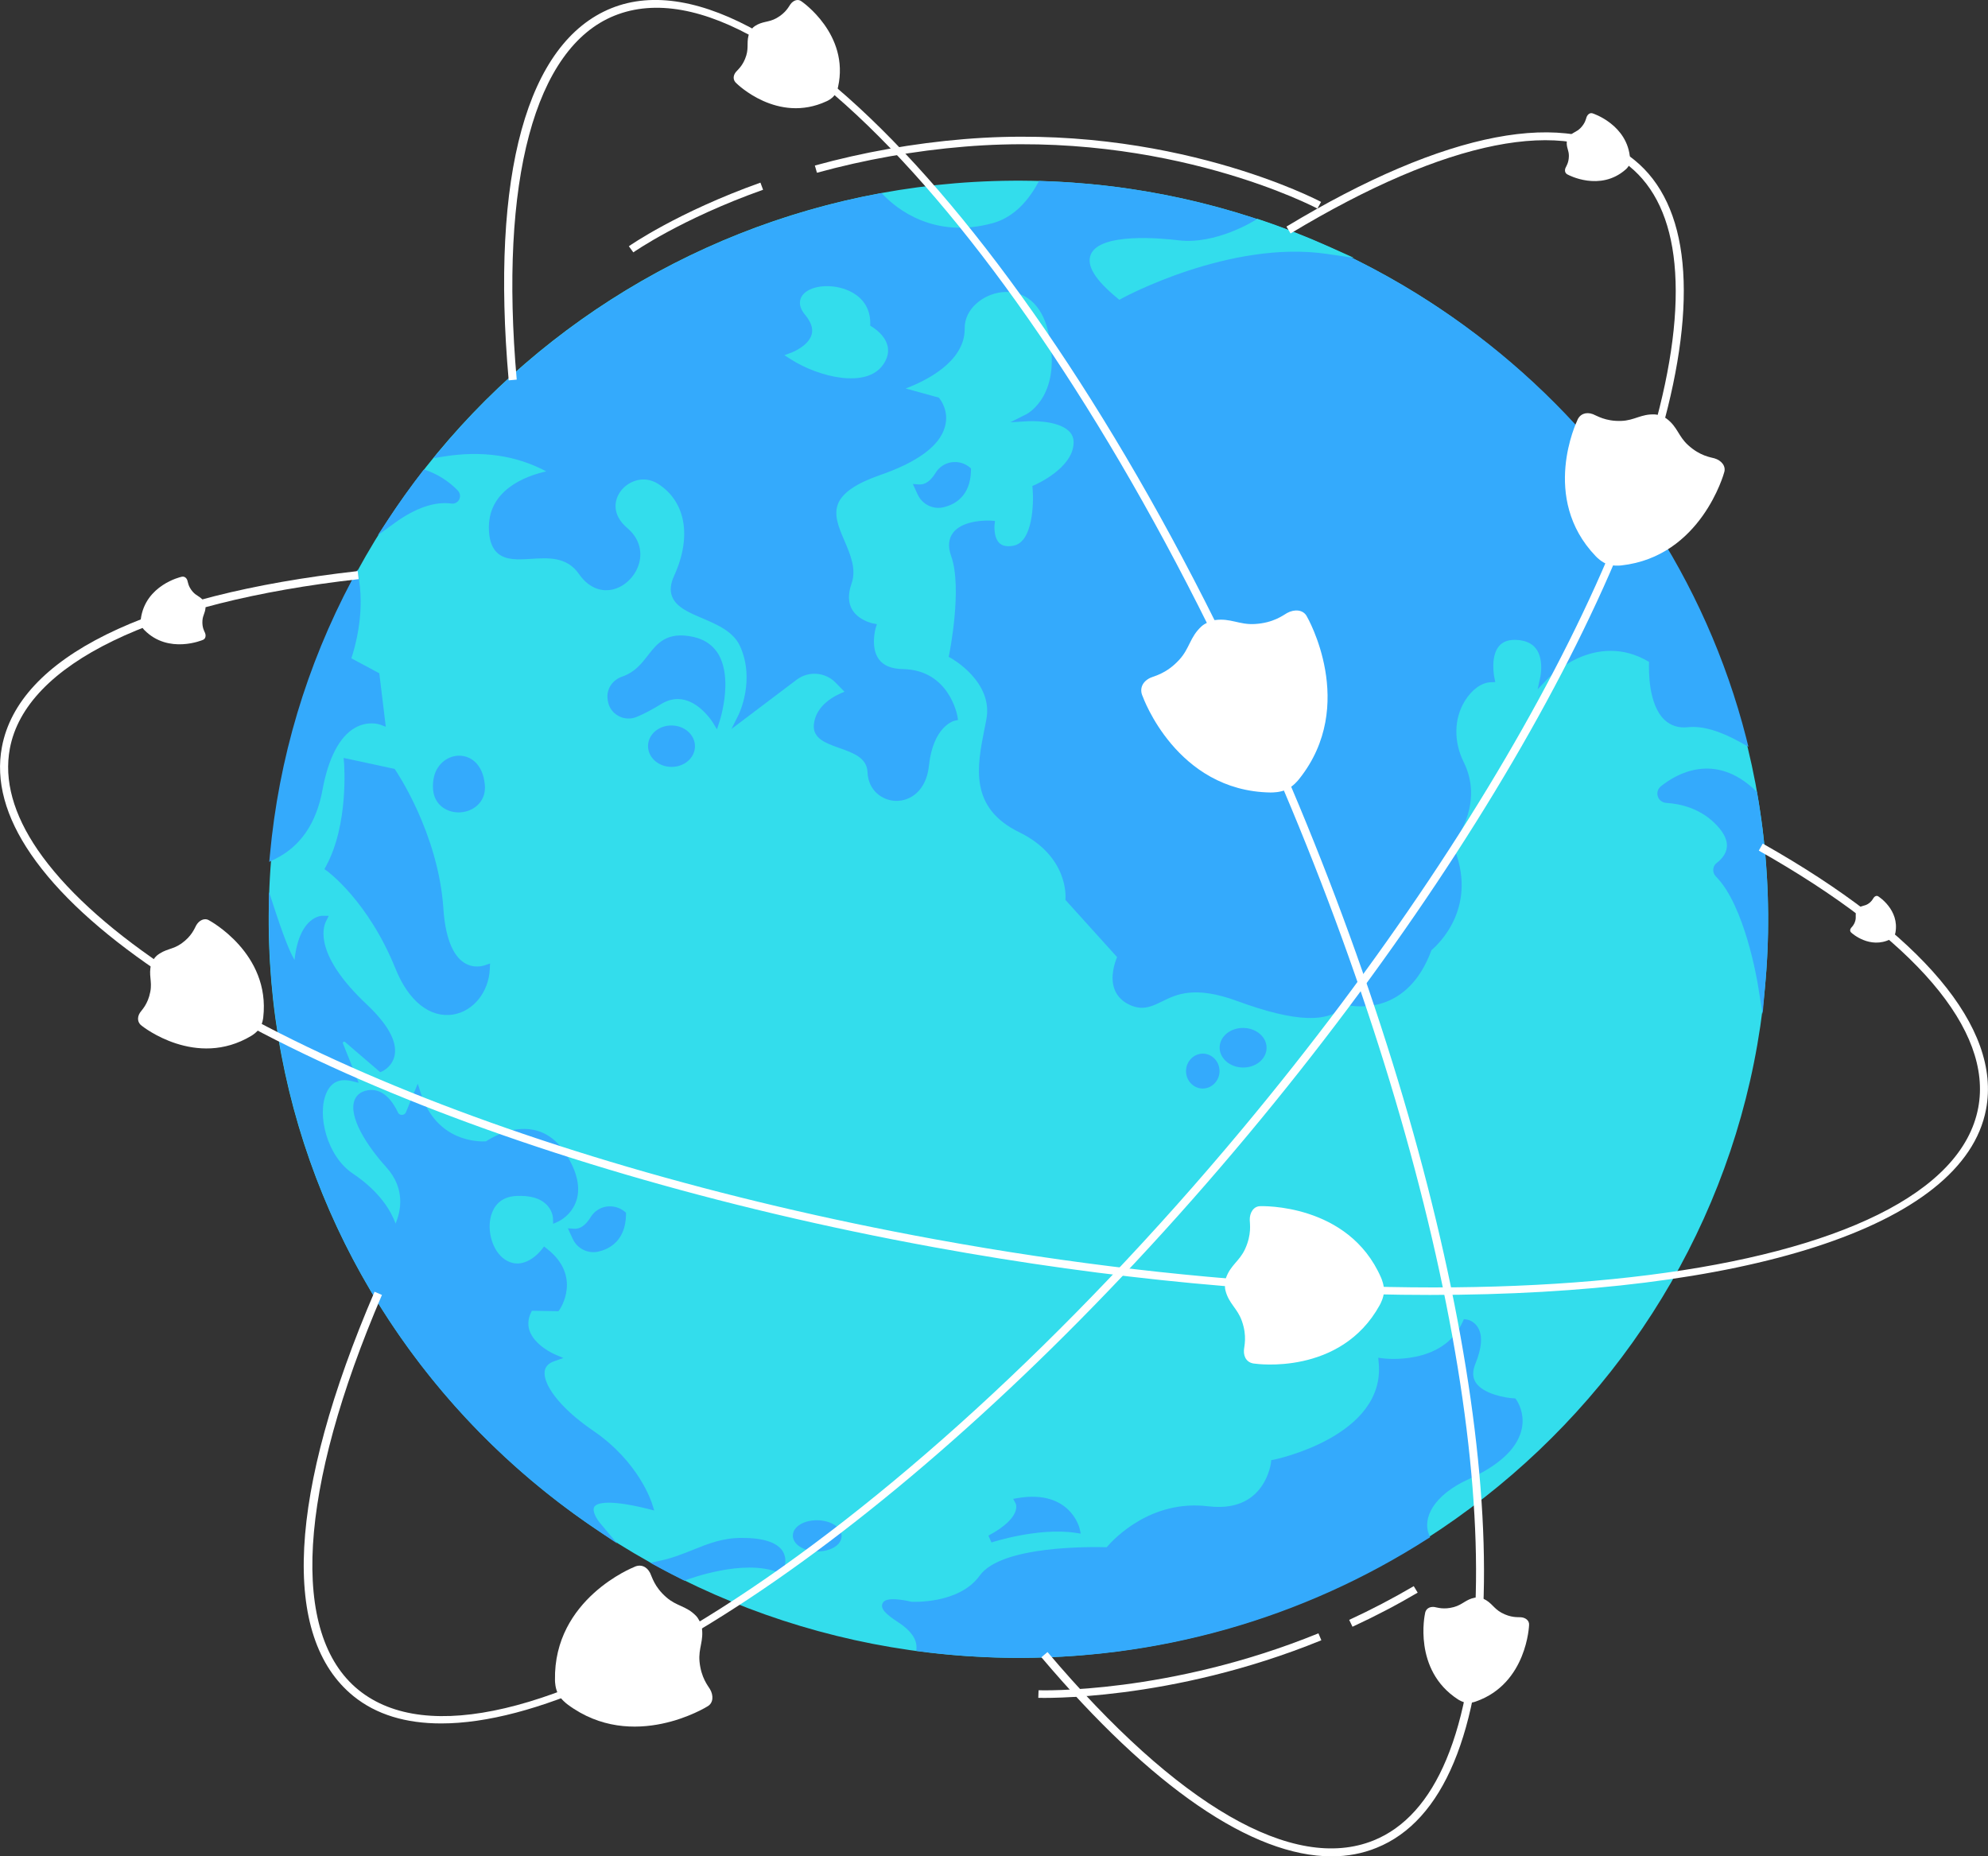 <svg width="151" height="141" viewBox="0 0 151 141" fill="none" xmlns="http://www.w3.org/2000/svg">
<rect x="0" y="0" width="151" height="141" fill="#333333" stroke="none"/>
<g clip-path="url(#clip0_1_54)">
<path d="M77.359 125.636C108.649 125.636 134.015 100.648 134.015 69.823C134.015 38.999 108.649 14.011 77.359 14.011C46.069 14.011 20.703 38.999 20.703 69.823C20.703 100.648 46.069 125.636 77.359 125.636Z" fill="#33DDEC"/>
<path d="M134.292 70.823C133.731 101.753 107.736 126.462 76.339 125.914C44.942 125.358 19.856 99.753 20.418 68.823C20.98 37.894 46.981 13.177 78.371 13.733C109.768 14.281 134.854 39.893 134.292 70.823ZM21.001 68.83C20.446 99.441 45.275 124.789 76.346 125.337C107.417 125.886 133.155 101.426 133.71 70.809C134.265 40.192 109.435 14.851 78.364 14.302C47.286 13.761 21.556 38.22 21.001 68.83Z" fill="#33DDEC"/>
<path d="M79.086 14.038C78.233 15.593 77.061 16.801 75.438 17.239C71.686 18.245 68.655 16.857 66.865 14.975C53.591 17.44 41.918 24.487 33.644 34.401C36.377 33.957 39.47 34.158 42.321 35.956C42.321 35.956 37.223 36.442 37.438 40.316C37.66 44.19 42.092 40.4 44.221 43.447C46.35 46.495 50.054 42.545 47.481 40.351C44.901 38.157 47.869 35.054 50.172 36.526C52.474 37.998 52.856 40.872 51.496 43.857C50.13 46.843 55.234 46.218 56.497 48.96C57.759 51.702 56.4 54.403 56.4 54.403L60.36 51.418C61.379 50.647 62.829 50.758 63.717 51.675L64.701 52.688C64.701 52.688 62.309 53.292 62.135 55.077C61.955 56.868 66.116 56.222 66.213 58.659C66.317 61.096 69.945 61.45 70.299 58.159C70.652 54.868 72.476 54.473 72.476 54.473C72.476 54.473 71.956 51.168 68.606 51.105C65.263 51.05 66.269 47.627 66.269 47.627C66.269 47.627 63.439 47.072 64.438 44.225C65.437 41.379 59.895 38.199 66.775 35.81C73.655 33.422 71.165 30.444 71.165 30.444L67.836 29.527C67.836 29.527 73.024 28.111 73.01 24.959C72.996 21.807 78.704 19.974 79.918 25.077C81.132 30.187 78.129 31.707 78.129 31.707C78.129 31.707 81.909 31.485 81.867 33.637C81.825 35.79 78.746 37.095 78.746 37.095C78.746 37.095 79.107 41.33 77.061 41.726C75.015 42.121 75.278 39.83 75.278 39.83C75.278 39.83 71.644 39.622 72.546 42.149C73.447 44.676 72.407 49.745 72.407 49.745C72.407 49.745 75.791 51.598 75.23 54.667C74.668 57.736 73.6 61.013 77.56 62.95C81.52 64.88 81.243 68.247 81.243 68.247L85.21 72.642C85.21 72.642 83.906 75.197 86.021 76.092C88.137 76.988 88.587 73.746 94.08 75.759C99.573 77.765 101.328 77.029 102.126 75.995C102.126 75.995 106.564 77.411 108.499 71.996C108.499 71.996 112.335 69.101 109.997 64.095C109.997 64.095 112.543 61.276 110.92 57.999C109.297 54.722 111.391 51.605 113.229 51.543C113.229 51.543 112.515 48.189 115.227 48.328C117.939 48.474 117.307 51.425 117.307 51.425C117.307 51.425 121.164 47.356 125.575 50.126C125.575 50.126 125.193 55.292 128.203 54.965C129.542 54.82 131.074 55.431 132.371 56.16C126.31 32.513 104.934 14.781 79.086 14.038Z" fill="#34AAFC"/>
<path d="M132.801 56.722L132.212 56.389C130.63 55.507 129.292 55.118 128.217 55.236C127.503 55.313 126.906 55.125 126.428 54.674C125.207 53.522 125.228 50.974 125.255 50.272C121.163 47.842 117.647 51.459 117.502 51.612L116.794 52.355L117.009 51.355C117.009 51.342 117.273 50.05 116.655 49.252C116.35 48.856 115.858 48.641 115.206 48.606C114.609 48.571 114.172 48.724 113.874 49.057C113.174 49.856 113.5 51.459 113.507 51.473L113.576 51.807L113.229 51.821C112.536 51.841 111.78 52.39 111.26 53.244C110.434 54.591 110.407 56.326 111.169 57.868C112.647 60.846 110.823 63.491 110.323 64.137C112.397 68.816 109.248 71.732 108.728 72.17C106.939 77.037 103.124 76.523 102.216 76.321C100.96 77.745 98.394 77.654 93.962 76.03C90.737 74.85 89.357 75.523 88.254 76.072C87.526 76.426 86.847 76.766 85.889 76.363C85.272 76.099 84.856 75.683 84.648 75.127C84.301 74.19 84.676 73.114 84.849 72.697L80.924 68.351L80.931 68.226C80.938 68.101 81.139 65.026 77.407 63.207C73.6 61.346 74.217 58.208 74.765 55.431C74.82 55.16 74.869 54.889 74.924 54.618C75.445 51.786 72.282 50.015 72.247 49.995L72.06 49.89L72.102 49.682C72.109 49.634 73.114 44.663 72.247 42.24C71.991 41.525 72.039 40.927 72.393 40.462C73.177 39.435 75.181 39.539 75.271 39.546L75.576 39.567L75.542 39.865C75.542 39.872 75.445 40.83 75.93 41.268C76.166 41.476 76.52 41.538 76.984 41.448C78.455 41.163 78.524 38.227 78.434 37.123L78.413 36.914L78.607 36.831C78.635 36.817 81.513 35.568 81.548 33.631C81.555 33.263 81.43 32.971 81.173 32.728C80.272 31.881 78.136 31.992 78.115 31.992L76.742 32.075L77.969 31.457C78.08 31.402 80.75 29.951 79.606 25.147C79.12 23.098 77.796 21.994 76.076 22.196C74.689 22.356 73.246 23.453 73.274 24.959C73.274 24.987 73.274 25.008 73.274 25.035C73.232 27.507 70.319 28.93 68.793 29.507L71.304 30.201L71.36 30.27C71.394 30.305 72.123 31.201 71.769 32.429C71.367 33.867 69.702 35.096 66.838 36.088C65.083 36.699 64.049 37.387 63.682 38.199C63.287 39.081 63.703 40.053 64.147 41.087C64.597 42.142 65.062 43.232 64.681 44.322C64.403 45.107 64.417 45.773 64.722 46.294C65.208 47.127 66.283 47.349 66.29 47.349L66.602 47.412L66.512 47.71C66.505 47.724 66.089 49.189 66.768 50.092C67.122 50.564 67.732 50.807 68.578 50.821C72.129 50.883 72.719 54.389 72.726 54.424L72.767 54.688L72.504 54.743C72.442 54.757 70.874 55.167 70.555 58.18C70.354 60.062 69.14 60.867 68.024 60.832C67.011 60.797 65.95 60.048 65.894 58.659C65.846 57.555 64.826 57.194 63.744 56.812C62.746 56.458 61.719 56.097 61.816 55.035C61.962 53.563 63.391 52.827 64.147 52.543L63.474 51.855C62.683 51.043 61.407 50.946 60.505 51.633L55.56 55.368L56.108 54.271C56.122 54.243 57.385 51.654 56.206 49.071C55.699 47.967 54.499 47.453 53.334 46.954C52.322 46.523 51.364 46.114 51.052 45.315C50.872 44.864 50.921 44.343 51.205 43.732C52.557 40.775 52.093 38.102 49.991 36.755C48.93 36.074 47.744 36.519 47.162 37.282C46.621 37.991 46.468 39.108 47.654 40.115C48.5 40.83 48.819 41.816 48.535 42.816C48.243 43.822 47.37 44.642 46.406 44.801C45.872 44.892 44.845 44.85 43.971 43.593C43.056 42.281 41.676 42.364 40.337 42.448C39.359 42.51 38.43 42.566 37.806 42.024C37.403 41.67 37.181 41.115 37.14 40.323C36.959 37.199 39.997 36.137 41.488 35.804C39.22 34.589 36.599 34.207 33.679 34.679L32.916 34.804L33.408 34.214C41.898 24.056 53.75 17.121 66.803 14.698L66.963 14.67L67.073 14.781C68.079 15.836 70.909 18.162 75.361 16.961C76.762 16.586 77.927 15.559 78.836 13.899L78.919 13.747L79.1 13.754C104.435 14.482 126.455 31.881 132.642 56.076L132.801 56.722ZM125.838 50.474C125.824 51.286 125.887 53.362 126.837 54.257C127.19 54.591 127.62 54.723 128.154 54.66C129.209 54.542 130.471 54.855 131.907 55.577C125.574 32.02 104.033 15.121 79.252 14.33C78.281 16.038 77.019 17.107 75.507 17.517C72.261 18.391 69.001 17.558 66.754 15.288C54.146 17.669 42.667 24.299 34.338 34.012C37.389 33.658 40.122 34.235 42.466 35.713L43.174 36.158L42.334 36.241C42.14 36.262 37.521 36.748 37.715 40.296C37.75 40.927 37.903 41.358 38.187 41.601C38.631 41.99 39.401 41.941 40.295 41.886C41.655 41.802 43.34 41.698 44.443 43.274C44.963 44.024 45.608 44.357 46.302 44.239C47.051 44.114 47.737 43.468 47.966 42.67C48.098 42.212 48.181 41.337 47.266 40.559C45.775 39.289 46.024 37.817 46.69 36.949C47.432 35.977 48.951 35.415 50.303 36.283C52.661 37.789 53.209 40.74 51.732 43.975C51.517 44.44 51.475 44.815 51.593 45.121C51.822 45.697 52.668 46.058 53.563 46.44C54.77 46.954 56.129 47.537 56.733 48.849C57.586 50.703 57.301 52.515 56.989 53.584L60.152 51.196C61.289 50.335 62.898 50.46 63.897 51.48L65.229 52.848L64.75 52.973C64.729 52.98 62.558 53.549 62.399 55.118C62.343 55.702 62.947 55.944 63.946 56.299C65.048 56.687 66.421 57.173 66.484 58.659C66.525 59.742 67.33 60.256 68.051 60.284C68.835 60.312 69.813 59.763 69.986 58.145C70.278 55.424 71.547 54.556 72.115 54.306C71.935 53.591 71.172 51.459 68.578 51.411C67.538 51.39 66.782 51.071 66.311 50.446C65.659 49.578 65.79 48.384 65.901 47.849C65.471 47.71 64.674 47.363 64.23 46.593C63.842 45.926 63.807 45.1 64.14 44.149C64.452 43.267 64.043 42.323 63.62 41.323C63.148 40.226 62.662 39.088 63.162 37.984C63.599 37.019 64.736 36.227 66.657 35.561C69.993 34.401 70.978 33.145 71.221 32.291C71.443 31.513 71.103 30.909 70.971 30.715L66.734 29.548L67.739 29.27C67.788 29.257 72.65 27.896 72.698 25.042C72.698 25.001 72.698 24.959 72.698 24.917C72.733 23.112 74.397 21.842 76.013 21.654C77.595 21.474 79.516 22.265 80.181 25.042C81.062 28.736 79.821 30.638 78.954 31.464C79.751 31.513 80.917 31.707 81.596 32.346C81.971 32.7 82.158 33.145 82.151 33.672C82.117 35.679 79.745 36.963 79.044 37.303C79.093 38.192 79.134 41.642 77.116 42.038C76.457 42.163 75.93 42.052 75.556 41.712C75.07 41.268 74.98 40.553 74.973 40.143C74.356 40.157 73.302 40.289 72.878 40.837C72.643 41.143 72.622 41.545 72.816 42.08C73.641 44.392 72.913 48.641 72.726 49.627C73.454 50.078 76.034 51.897 75.507 54.743C75.459 55.014 75.403 55.292 75.347 55.563C74.793 58.381 74.266 61.047 77.678 62.714C81.326 64.491 81.527 67.504 81.52 68.157L85.543 72.607L85.453 72.781C85.446 72.794 84.842 73.996 85.196 74.94C85.349 75.349 85.647 75.641 86.118 75.842C86.819 76.141 87.29 75.912 87.991 75.565C89.135 75.002 90.696 74.232 94.157 75.502C99.733 77.543 101.231 76.669 101.869 75.835L101.994 75.676L102.188 75.738C102.361 75.794 106.384 76.995 108.201 71.92L108.229 71.843L108.298 71.795C108.451 71.684 111.918 68.969 109.713 64.241L109.637 64.075L109.762 63.936C109.859 63.825 112.154 61.214 110.642 58.152C109.789 56.431 109.831 54.5 110.753 52.98C111.301 52.084 112.092 51.473 112.876 51.321C112.799 50.744 112.744 49.502 113.423 48.724C113.84 48.245 114.443 48.03 115.227 48.072C116.059 48.113 116.697 48.412 117.113 48.946C117.55 49.509 117.647 50.217 117.647 50.751C118.916 49.724 122.155 47.683 125.713 49.911L125.859 50.002L125.845 50.175C125.852 50.14 125.838 50.265 125.838 50.474Z" fill="#34AAFC"/>
<path d="M105.011 103.461C105.58 109.397 96.82 111.153 96.82 111.153C96.82 111.153 96.355 115.257 91.715 114.694C87.069 114.132 84.19 117.811 84.19 117.811C84.19 117.811 76.339 117.485 74.647 119.839C72.955 122.199 69.182 121.942 69.182 121.942C69.182 121.942 65.506 121.116 68.377 122.977C69.577 123.754 69.91 124.518 69.896 125.143C72.032 125.421 74.203 125.587 76.409 125.629C88.144 125.837 99.109 122.512 108.257 116.652C107.674 115.215 108.638 113.354 111.44 112.084C117.113 109.508 114.936 106.509 114.936 106.509C114.936 106.509 110.67 106.245 111.787 103.489C112.903 100.739 111.357 100.517 111.357 100.517C109.755 104.12 105.011 103.461 105.011 103.461Z" fill="#34AAFC"/>
<path d="M115.65 107.967C115.643 108.196 115.615 108.439 115.546 108.696C115.171 110.084 113.833 111.313 111.572 112.341C108.811 113.597 108.055 115.354 108.534 116.548L108.624 116.763L108.423 116.888C98.894 122.991 87.825 126.115 76.409 125.914C74.252 125.879 72.046 125.712 69.862 125.428L69.605 125.393L69.612 125.136C69.626 124.47 69.154 123.824 68.225 123.22C67.205 122.56 66.872 122.165 67.032 121.797C67.094 121.651 67.281 121.22 69.251 121.665C69.251 121.658 72.837 121.873 74.411 119.679C76.062 117.374 82.928 117.492 84.058 117.52C84.613 116.874 87.415 113.889 91.75 114.41C93.13 114.576 94.247 114.333 95.086 113.681C96.334 112.709 96.535 111.133 96.535 111.119L96.556 110.91L96.764 110.869C96.848 110.855 105.267 109.098 104.719 103.489L104.685 103.128L105.052 103.176C105.101 103.183 109.595 103.759 111.1 100.399L111.19 100.198L111.405 100.226C111.606 100.253 112.016 100.413 112.265 100.843C112.626 101.454 112.557 102.378 112.064 103.586C111.835 104.155 111.842 104.62 112.092 105.009C112.654 105.884 114.353 106.175 114.956 106.21L115.095 106.217L115.178 106.328C115.206 106.37 115.664 107.016 115.65 107.967ZM107.82 115.763C107.84 114.514 108.749 112.986 111.329 111.813C113.389 110.876 114.651 109.751 114.977 108.557C115.213 107.689 114.915 107.022 114.776 106.773C114.221 106.717 112.328 106.446 111.606 105.321C111.253 104.773 111.232 104.12 111.53 103.378C112.05 102.1 111.946 101.461 111.773 101.149C111.697 101.017 111.599 100.934 111.516 100.878C110.018 103.801 106.46 103.843 105.323 103.773C105.517 109.147 98.367 111.077 97.076 111.389C96.979 111.896 96.619 113.215 95.447 114.125C94.483 114.875 93.213 115.159 91.674 114.979C87.256 114.444 84.44 117.95 84.412 117.985L84.322 118.103L84.169 118.096C84.093 118.096 76.457 117.798 74.876 120.005C73.107 122.47 69.314 122.241 69.154 122.227C68.537 122.088 67.92 122.026 67.635 122.047C67.739 122.158 67.975 122.373 68.53 122.734C69.536 123.386 70.084 124.109 70.167 124.886C72.247 125.15 74.349 125.303 76.402 125.337C87.623 125.532 98.505 122.491 107.896 116.527C107.847 116.291 107.813 116.034 107.82 115.763Z" fill="#34AAFC"/>
<path d="M20.71 69.524C20.605 88.714 30.364 105.745 45.351 115.874C45.192 115.68 42.827 112.736 49.27 114.326C49.27 114.326 48.341 111.25 44.901 108.897C41.461 106.543 39.956 103.842 42.008 103.113C42.008 103.113 38.735 101.718 40.233 99.26L42.272 99.295C42.272 99.295 43.867 97.031 41.377 95.074C41.377 95.074 39.886 97.052 38.159 95.879C36.432 94.699 36.217 90.686 39.227 90.547C42.237 90.408 42.293 92.512 42.293 92.512C42.293 92.512 44.935 91.318 42.764 87.839C40.594 84.361 37.015 86.972 37.015 86.972C37.015 86.972 33.076 87.381 31.695 83.153L31.099 84.59C30.891 85.083 30.19 85.104 29.962 84.618C29.566 83.792 28.935 82.952 28.013 83.091C26.265 83.347 27.284 85.944 29.566 88.471C31.848 90.998 29.955 93.734 29.955 93.734C29.955 93.734 29.74 91.457 26.639 89.374C23.539 87.298 23.297 81.001 26.778 81.827L25.786 79.355C25.634 78.98 26.099 78.661 26.404 78.925L28.921 81.098C28.921 81.098 31.363 79.994 27.645 76.488C23.928 72.982 24.032 70.788 24.503 69.844C24.503 69.844 23.012 69.816 22.672 72.871C22.492 74.412 21.576 72.149 20.71 69.524Z" fill="#34AAFC"/>
<path d="M49.693 114.729L49.201 114.604C45.962 113.805 45.282 114.229 45.143 114.451C44.956 114.749 45.296 115.353 45.58 115.687L46.877 117.242L45.192 116.103C29.58 105.55 20.321 88.138 20.425 69.517L20.432 67.747L20.987 69.434C21.75 71.739 22.173 72.593 22.374 72.912C22.381 72.892 22.381 72.864 22.381 72.836C22.756 69.566 24.441 69.552 24.51 69.559L24.968 69.566L24.767 69.969C24.496 70.51 23.921 72.586 27.853 76.287C29.441 77.786 30.156 79.071 29.982 80.112C29.83 81.001 29.081 81.348 29.053 81.362L28.88 81.438L26.209 79.147C26.161 79.105 26.119 79.119 26.085 79.14C26.057 79.161 26.022 79.196 26.05 79.258L27.243 82.243L26.702 82.112C25.8 81.896 25.162 82.195 24.802 82.993C24.052 84.66 24.829 87.819 26.799 89.138C28.907 90.547 29.726 92.054 30.045 92.935C30.433 92.033 30.828 90.304 29.344 88.659C27.867 87.027 26.459 84.833 26.924 83.576C27.035 83.278 27.305 82.903 27.971 82.806C28.588 82.716 29.483 82.938 30.225 84.493C30.308 84.674 30.482 84.687 30.537 84.68C30.586 84.68 30.759 84.66 30.835 84.479L31.73 82.313L31.973 83.063C33.173 86.749 36.37 86.722 36.911 86.694C37.265 86.458 38.825 85.493 40.49 85.812C41.509 86.007 42.355 86.638 43.014 87.694C43.833 89.006 44.096 90.172 43.791 91.158C43.437 92.297 42.459 92.755 42.418 92.776L42.015 92.956L42.002 92.526C42.002 92.505 41.974 91.901 41.44 91.429C40.961 90.991 40.219 90.797 39.234 90.839C37.979 90.894 37.493 91.672 37.306 92.311C36.959 93.505 37.424 95.032 38.326 95.65C39.796 96.65 41.086 94.983 41.142 94.914L41.322 94.678L41.558 94.859C44.228 96.955 42.529 99.441 42.508 99.468L42.418 99.593L40.4 99.559C40.122 100.072 40.06 100.572 40.212 101.044C40.587 102.197 42.106 102.856 42.12 102.863L42.792 103.148L42.099 103.391C41.655 103.551 41.419 103.801 41.37 104.162C41.252 105.071 42.341 106.814 45.06 108.674C48.549 111.056 49.506 114.125 49.541 114.256L49.693 114.729ZM44.505 114.638C44.505 114.472 44.547 114.298 44.651 114.145C45.095 113.458 46.419 113.382 48.805 113.916C48.396 112.972 47.245 110.848 44.741 109.133C42.175 107.376 40.635 105.384 40.802 104.078C40.843 103.78 40.982 103.405 41.384 103.113C40.822 102.78 39.962 102.141 39.657 101.211C39.435 100.538 39.546 99.829 39.983 99.114L40.067 98.975L42.106 99.01C42.362 98.552 43.077 96.962 41.412 95.483C40.739 96.219 39.387 97.066 37.993 96.115C36.89 95.358 36.328 93.581 36.751 92.151C37.084 91.012 37.979 90.325 39.214 90.262C40.365 90.207 41.252 90.464 41.849 91.012C42.224 91.352 42.411 91.748 42.501 92.047C42.751 91.852 43.084 91.505 43.236 90.984C43.486 90.165 43.243 89.159 42.522 87.992C41.953 87.083 41.239 86.541 40.386 86.374C38.783 86.069 37.202 87.194 37.188 87.208L37.126 87.256L37.05 87.263C37.008 87.27 33.311 87.603 31.695 83.945L31.369 84.701C31.231 85.034 30.919 85.25 30.551 85.264C30.183 85.27 29.858 85.076 29.698 84.743C29.372 84.056 28.817 83.264 28.054 83.375C27.638 83.438 27.52 83.632 27.472 83.778C27.173 84.59 28.124 86.444 29.781 88.284C32.188 90.943 30.211 93.866 30.19 93.9L29.733 94.56L29.656 93.768C29.656 93.748 29.4 91.588 26.466 89.624C24.219 88.117 23.421 84.646 24.267 82.771C24.663 81.889 25.398 81.438 26.313 81.487L25.509 79.473C25.391 79.182 25.488 78.862 25.752 78.682C26.015 78.501 26.348 78.515 26.591 78.724L28.942 80.758C29.102 80.64 29.33 80.404 29.393 80.015C29.483 79.439 29.226 78.397 27.437 76.71C24.101 73.565 23.81 71.454 24.032 70.337C23.65 70.614 23.137 71.288 22.95 72.912C22.929 73.128 22.866 73.628 22.478 73.662C22.221 73.69 21.909 73.718 21.008 71.302C21.472 88.672 30.156 104.814 44.533 114.972C44.512 114.86 44.498 114.749 44.505 114.638Z" fill="#34AAFC"/>
<path d="M25.023 65.942C25.023 65.942 28.186 68.199 30.315 73.489C32.451 78.779 36.751 76.947 36.911 73.607C36.911 73.607 33.783 74.794 33.401 69.053C33.02 63.311 29.809 58.673 29.809 58.673L26.424 57.944C26.431 57.937 26.834 62.624 25.023 65.942Z" fill="#34AAFC"/>
<path d="M37.223 73.183L37.202 73.614C37.119 75.357 35.954 76.808 34.421 77.058C32.673 77.342 31.037 76.051 30.045 73.586C27.964 68.428 24.885 66.192 24.85 66.164L24.642 66.019L24.76 65.796C26.508 62.596 26.133 58 26.133 57.958L26.099 57.569L29.976 58.403L30.038 58.5C30.073 58.548 33.298 63.276 33.679 69.025C33.818 71.135 34.366 72.559 35.26 73.128C36.009 73.607 36.758 73.336 36.793 73.329L37.223 73.183ZM25.398 65.859C26.14 66.449 28.734 68.768 30.593 73.378C31.474 75.572 32.874 76.731 34.331 76.495C35.482 76.308 36.384 75.273 36.585 73.968C36.19 74.017 35.586 74.003 34.976 73.621C33.901 72.941 33.27 71.413 33.117 69.067C32.777 63.915 30.079 59.604 29.636 58.923L26.744 58.298C26.799 59.472 26.827 63.054 25.398 65.859Z" fill="#34AAFC"/>
<path d="M20.779 64.977C22.228 64.255 23.678 62.811 24.205 59.944C25.391 53.466 28.956 54.771 28.956 54.771L28.533 51.328L26.32 50.141C26.32 50.141 27.43 47.204 26.986 44.184C23.629 50.495 21.465 57.521 20.779 64.977Z" fill="#34AAFC"/>
<path d="M29.303 55.202L28.859 55.035C28.824 55.021 27.943 54.723 26.958 55.285C25.793 55.952 24.94 57.576 24.496 59.992C24.032 62.519 22.832 64.283 20.918 65.234L20.453 65.463L20.501 64.949C21.174 57.604 23.276 50.571 26.736 44.052L27.153 43.267L27.284 44.142C27.673 46.739 26.945 49.238 26.688 50.002L28.81 51.14L29.303 55.202ZM21.126 64.456C22.596 63.547 23.532 62.013 23.921 59.895C24.399 57.264 25.328 55.542 26.681 54.785C27.451 54.348 28.179 54.348 28.623 54.403L28.269 51.508L25.974 50.272L26.064 50.036C26.071 50.008 26.917 47.738 26.806 45.183C23.713 51.237 21.805 57.708 21.126 64.456Z" fill="#34AAFC"/>
<path d="M46.441 53.154C46.544 54.001 47.446 54.521 48.237 54.188C48.715 53.987 49.305 53.688 50.033 53.244C52.537 51.71 54.368 54.716 54.368 54.716C54.368 54.716 56.115 49.439 52.585 48.655C49.437 47.961 49.86 50.793 47.321 51.668C46.732 51.869 46.336 52.425 46.413 53.043L46.441 53.154Z" fill="#34AAFC"/>
<path d="M55.096 52.133C55.068 53.501 54.68 54.716 54.652 54.799L54.458 55.396L54.132 54.861C54.125 54.848 53.251 53.452 51.968 53.154C51.379 53.015 50.782 53.126 50.2 53.487C49.534 53.897 48.916 54.223 48.361 54.452C47.904 54.646 47.391 54.612 46.954 54.369C46.51 54.119 46.225 53.688 46.163 53.188L46.149 53.077C46.059 52.341 46.51 51.654 47.245 51.397C48.216 51.064 48.722 50.411 49.208 49.786C49.915 48.877 50.643 47.933 52.669 48.377C53.535 48.571 54.18 49.023 54.597 49.738C54.992 50.446 55.11 51.314 55.096 52.133ZM54.25 54.056C54.472 53.119 54.784 51.237 54.076 50.016C53.743 49.446 53.237 49.085 52.53 48.932C50.872 48.565 50.366 49.224 49.658 50.127C49.145 50.793 48.563 51.543 47.425 51.932C46.947 52.098 46.655 52.536 46.711 53.001L46.725 53.112C46.766 53.431 46.947 53.702 47.231 53.862C47.508 54.022 47.834 54.035 48.119 53.917C48.646 53.695 49.235 53.39 49.873 52.994C50.602 52.55 51.344 52.411 52.093 52.591C53.085 52.827 53.834 53.556 54.25 54.056Z" fill="#34AAFC"/>
<path d="M33.187 59.957C33.381 62.089 36.703 61.804 36.536 59.673C36.536 59.645 36.529 59.624 36.529 59.596C36.287 57.014 33.679 57.257 33.249 59.062C33.18 59.381 33.166 59.679 33.187 59.957Z" fill="#34AAFC"/>
<path d="M36.835 59.86C36.814 60.971 35.933 61.624 35.011 61.7C34.047 61.776 33.006 61.214 32.895 59.985C32.867 59.659 32.888 59.326 32.965 58.999C33.2 58.007 34.053 57.34 35.004 57.403C35.787 57.458 36.675 58.055 36.821 59.576L36.828 59.659C36.835 59.721 36.842 59.791 36.835 59.86ZM33.478 59.93C33.561 60.832 34.289 61.179 34.969 61.124C35.635 61.068 36.315 60.603 36.252 59.694L36.245 59.624C36.155 58.631 35.676 58.013 34.969 57.965C34.4 57.923 33.727 58.312 33.54 59.124C33.471 59.395 33.45 59.673 33.478 59.93Z" fill="#34AAFC"/>
<path d="M59.216 119.158C59.216 119.158 60.346 117.103 56.344 117.103C53.986 117.103 52.592 118.311 50.22 118.825C50.81 119.144 51.399 119.45 52.003 119.748C52.017 119.741 56.407 118.033 59.216 119.158Z" fill="#34AAFC"/>
<path d="M59.653 118.575C59.646 118.971 59.479 119.276 59.472 119.297L59.347 119.526L59.105 119.429C56.462 118.374 52.287 119.95 52.107 120.012L51.989 120.061L51.871 120.005C51.267 119.707 50.671 119.394 50.081 119.075L49.402 118.707L50.158 118.54C51.094 118.339 51.885 118.02 52.648 117.714C53.799 117.249 54.888 116.812 56.344 116.812C57.995 116.812 59.049 117.159 59.465 117.846C59.611 118.103 59.66 118.353 59.653 118.575ZM59.042 118.79C59.084 118.617 59.098 118.367 58.959 118.138C58.751 117.797 58.12 117.388 56.344 117.388C54.999 117.388 53.965 117.804 52.87 118.249C52.287 118.485 51.691 118.721 51.018 118.915C51.351 119.089 51.691 119.262 52.023 119.429C52.752 119.172 56.428 117.936 59.042 118.79Z" fill="#34AAFC"/>
<path d="M62.087 115.756C62.947 115.77 63.64 116.187 63.633 116.68C63.626 117.173 62.919 117.561 62.052 117.547C61.192 117.534 60.498 117.117 60.505 116.624C60.519 116.131 61.227 115.742 62.087 115.756Z" fill="#34AAFC"/>
<path d="M63.925 116.686C63.911 117.353 63.086 117.853 62.052 117.839C61.012 117.818 60.207 117.284 60.221 116.624C60.235 115.957 61.06 115.458 62.094 115.471C63.134 115.492 63.939 116.027 63.925 116.686ZM60.797 116.631C60.79 116.923 61.331 117.249 62.059 117.263C62.787 117.277 63.335 116.964 63.342 116.673C63.349 116.381 62.808 116.055 62.08 116.041C61.352 116.034 60.804 116.346 60.797 116.631Z" fill="#34AAFC"/>
<path d="M51.025 55.382C51.85 55.396 52.502 55.986 52.495 56.694C52.481 57.409 51.801 57.972 50.983 57.958C50.158 57.944 49.506 57.354 49.513 56.646C49.527 55.938 50.206 55.368 51.025 55.382Z" fill="#34AAFC"/>
<path d="M52.786 56.708C52.772 57.576 51.961 58.27 50.976 58.249C49.991 58.236 49.208 57.514 49.221 56.646C49.235 55.778 50.047 55.084 51.032 55.105C52.016 55.118 52.8 55.833 52.786 56.708ZM49.804 56.653C49.797 57.208 50.324 57.666 50.983 57.673C51.642 57.687 52.19 57.243 52.204 56.694C52.211 56.139 51.684 55.681 51.025 55.674C50.359 55.66 49.811 56.097 49.804 56.653Z" fill="#34AAFC"/>
<path d="M94.448 78.363C95.273 78.376 95.925 78.932 95.918 79.605C95.904 80.279 95.232 80.813 94.406 80.799C93.581 80.786 92.922 80.23 92.936 79.557C92.943 78.883 93.623 78.349 94.448 78.363Z" fill="#34AAFC"/>
<path d="M96.203 79.612C96.189 80.439 95.377 81.105 94.393 81.084C93.408 81.07 92.624 80.376 92.638 79.55C92.652 78.724 93.463 78.057 94.448 78.078C95.433 78.092 96.224 78.779 96.203 79.612ZM93.227 79.557C93.221 80.071 93.748 80.494 94.413 80.508C95.072 80.522 95.62 80.112 95.627 79.599C95.634 79.085 95.107 78.661 94.441 78.647C93.782 78.641 93.234 79.043 93.227 79.557Z" fill="#34AAFC"/>
<path d="M91.376 80.314C91.916 80.32 92.347 80.793 92.333 81.369C92.326 81.945 91.875 82.403 91.334 82.389C90.793 82.376 90.363 81.91 90.377 81.334C90.391 80.765 90.835 80.307 91.376 80.314Z" fill="#34AAFC"/>
<path d="M92.631 81.376C92.617 82.105 92.034 82.688 91.334 82.681C90.633 82.667 90.072 82.063 90.085 81.334C90.099 80.605 90.682 80.022 91.382 80.029C92.083 80.043 92.638 80.647 92.631 81.376ZM90.668 81.341C90.661 81.758 90.966 82.098 91.341 82.105C91.722 82.112 92.034 81.778 92.041 81.362C92.048 80.945 91.743 80.605 91.368 80.598C90.994 80.591 90.675 80.924 90.668 81.341Z" fill="#34AAFC"/>
<path d="M71.582 38.255C72.435 38.06 73.426 37.463 73.461 35.714C72.788 35.158 71.762 35.311 71.318 36.054C70.971 36.63 70.472 37.13 69.799 37.081L69.966 37.449C70.243 38.06 70.916 38.407 71.582 38.255Z" fill="#34AAFC"/>
<path d="M73.752 35.582V35.721C73.718 37.762 72.421 38.359 71.651 38.532C70.86 38.713 70.042 38.303 69.702 37.56L69.335 36.762L69.82 36.797C70.271 36.824 70.694 36.526 71.068 35.908C71.325 35.491 71.748 35.2 72.24 35.117C72.747 35.033 73.26 35.172 73.648 35.491L73.752 35.582ZM71.512 37.977C72.546 37.741 73.1 37.033 73.163 35.859C72.92 35.7 72.622 35.637 72.338 35.686C72.012 35.741 71.734 35.929 71.568 36.2C71.124 36.928 70.645 37.227 70.236 37.331C70.451 37.824 70.992 38.095 71.512 37.977Z" fill="#34AAFC"/>
<path d="M45.379 94.782C46.232 94.588 47.224 93.991 47.259 92.241C46.586 91.686 45.559 91.839 45.116 92.582C44.769 93.158 44.269 93.658 43.597 93.609L43.763 93.977C44.041 94.588 44.713 94.935 45.379 94.782Z" fill="#34AAFC"/>
<path d="M47.55 92.116V92.255C47.515 94.296 46.218 94.893 45.449 95.067C44.658 95.248 43.84 94.838 43.5 94.095L43.132 93.297L43.618 93.331C44.068 93.359 44.491 93.061 44.866 92.443C45.123 92.026 45.546 91.734 46.038 91.651C46.544 91.568 47.058 91.707 47.446 92.026L47.55 92.116ZM45.31 94.505C46.343 94.269 46.898 93.56 46.954 92.38C46.711 92.221 46.413 92.158 46.128 92.207C45.802 92.262 45.525 92.45 45.358 92.727C44.914 93.456 44.436 93.755 44.027 93.859C44.249 94.352 44.79 94.623 45.31 94.505Z" fill="#34AAFC"/>
<path d="M126.337 59.944C126.039 60.187 126.199 60.673 126.587 60.694C127.669 60.756 129.354 61.11 130.658 62.526C132.156 64.158 131.22 65.262 130.596 65.748C130.395 65.907 130.374 66.192 130.554 66.38C132.801 68.643 133.758 74.433 133.8 74.683C133.911 73.413 133.98 72.128 134.008 70.83C134.071 67.234 133.786 63.707 133.19 60.291C130.291 57.479 127.62 58.902 126.337 59.944Z" fill="#34AAFC"/>
<path d="M134.292 70.83C134.272 72.08 134.202 73.385 134.084 74.704L133.883 77.023L133.509 74.725C133.467 74.482 132.517 68.768 130.339 66.581C130.193 66.435 130.117 66.241 130.131 66.039C130.145 65.838 130.242 65.651 130.408 65.533C130.728 65.29 131.116 64.88 131.164 64.338C131.213 63.839 130.963 63.297 130.436 62.728C129.229 61.409 127.662 61.054 126.566 60.985C126.268 60.964 126.011 60.777 125.921 60.492C125.831 60.214 125.921 59.909 126.15 59.728C127.274 58.819 130.235 57.035 133.384 60.09L133.453 60.152L133.467 60.242C134.077 63.721 134.355 67.289 134.292 70.83ZM133.647 72.559C133.675 71.969 133.696 71.392 133.71 70.823C133.772 67.352 133.502 63.852 132.912 60.43C130.221 57.889 127.759 59.173 126.518 60.166C126.455 60.214 126.462 60.277 126.476 60.312C126.483 60.339 126.518 60.402 126.601 60.409C127.808 60.478 129.528 60.874 130.866 62.339C131.504 63.033 131.796 63.734 131.74 64.38C131.671 65.13 131.171 65.665 130.762 65.977C130.721 66.012 130.714 66.053 130.707 66.074C130.707 66.095 130.707 66.144 130.748 66.178C132.239 67.664 133.162 70.559 133.647 72.559Z" fill="#34AAFC"/>
<path d="M29.795 39.497C31.12 38.539 32.736 37.755 34.317 37.963C34.594 37.997 34.761 37.671 34.567 37.477C34.109 37.005 33.36 36.387 32.292 36.005C31.418 37.136 30.586 38.303 29.795 39.497Z" fill="#34AAFC"/>
<path d="M34.941 37.685C34.941 37.768 34.92 37.859 34.879 37.942C34.761 38.164 34.532 38.282 34.282 38.247C33.02 38.081 31.564 38.574 29.975 39.726L28.699 40.65L29.559 39.337C30.35 38.136 31.196 36.956 32.07 35.824L32.202 35.658L32.403 35.727C33.54 36.137 34.331 36.796 34.789 37.275C34.893 37.393 34.948 37.539 34.941 37.685ZM30.814 38.511C32.084 37.817 33.27 37.539 34.359 37.685C33.97 37.275 33.318 36.727 32.396 36.352C31.855 37.053 31.328 37.775 30.814 38.511Z" fill="#34AAFC"/>
<path d="M75.216 116.888C75.216 116.888 78.802 115.708 81.714 116.145C81.714 116.145 81.097 113.458 77.4 114.062C77.4 114.055 78.15 115.312 75.216 116.888Z" fill="#34AAFC"/>
<path d="M82.089 116.485L81.666 116.423C78.85 116.006 75.341 117.145 75.306 117.159L75.077 116.638C77.671 115.25 77.151 114.215 77.144 114.201L76.957 113.847L77.352 113.778C81.278 113.139 81.992 116.048 81.999 116.083L82.089 116.485ZM76.797 116.173C78.004 115.909 79.689 115.652 81.271 115.798C80.951 115.159 80.057 114.028 77.768 114.291C77.789 114.444 77.782 114.639 77.72 114.861C77.595 115.312 77.283 115.742 76.797 116.173Z" fill="#34AAFC"/>
<path d="M65.797 24.904C65.797 24.904 67.961 25.91 66.838 27.528C65.714 29.146 62.385 28.424 60.228 27.049C60.228 27.049 63.231 25.952 61.379 23.73C59.535 21.523 66.234 21.03 65.797 24.904Z" fill="#33DDEC"/>
<path d="M67.455 26.646C67.448 26.993 67.323 27.348 67.08 27.695C65.811 29.535 62.191 28.646 60.069 27.292L59.583 26.98L60.124 26.778C60.138 26.771 61.407 26.292 61.65 25.404C61.775 24.952 61.601 24.452 61.15 23.911C60.554 23.196 60.769 22.675 60.949 22.432C61.476 21.717 62.988 21.516 64.257 21.995C65.506 22.467 66.172 23.439 66.096 24.737C66.442 24.938 67.177 25.438 67.392 26.195C67.441 26.348 67.455 26.494 67.455 26.646ZM60.845 27.084C62.968 28.264 65.707 28.667 66.602 27.375C66.851 27.014 66.928 26.681 66.838 26.355C66.671 25.751 65.943 25.292 65.672 25.168L65.485 25.077L65.506 24.876C65.672 23.376 64.667 22.772 64.056 22.536C62.974 22.127 61.754 22.328 61.428 22.772C61.282 22.974 61.338 23.237 61.608 23.557C62.184 24.251 62.392 24.924 62.218 25.563C62.01 26.313 61.331 26.813 60.845 27.084Z" fill="#33DDEC"/>
<path d="M95.537 16.934C95.488 16.961 92.437 18.884 89.482 18.53C86.507 18.176 79.675 17.996 85.05 22.418C85.05 22.418 93.276 17.885 100.836 18.996C99.109 18.232 97.347 17.538 95.537 16.934Z" fill="#33DDEC"/>
<path d="M102.847 19.586L100.794 19.287C93.421 18.204 85.272 22.627 85.196 22.675L85.023 22.772L84.87 22.647C83.157 21.238 82.498 20.148 82.859 19.315C83.58 17.669 88.144 18.086 89.524 18.253C92.347 18.593 95.259 16.774 95.384 16.698L95.502 16.621L95.634 16.663C97.395 17.246 99.185 17.947 100.96 18.739L102.847 19.586ZM85.085 22.078C86.229 21.488 92.659 18.322 99.067 18.558C97.895 18.079 96.73 17.642 95.572 17.253C94.954 17.614 92.18 19.148 89.447 18.822C86.819 18.509 83.802 18.6 83.386 19.544C83.254 19.843 83.302 20.578 85.085 22.078Z" fill="#33DDEC"/>
<path d="M107.681 120.97C106.093 121.907 104.428 122.775 102.729 123.56L102.479 123.039C104.165 122.261 105.808 121.4 107.383 120.477L107.681 120.97Z" fill="white"/>
<path d="M100.364 124.587C88.865 129.281 78.961 128.961 78.864 128.961L78.885 128.385C78.982 128.392 88.768 128.697 100.142 124.06L100.364 124.587Z" fill="white"/>
<path d="M100.343 15.337L100.066 15.844C99.955 15.781 88.74 9.859 73.281 11.136C69.473 11.449 65.693 12.122 62.052 13.122L61.893 12.573C65.568 11.56 69.383 10.886 73.232 10.567C88.872 9.269 100.232 15.274 100.343 15.337Z" fill="white"/>
<path d="M57.96 14.413C51.718 16.635 48.146 19.141 48.105 19.169L47.765 18.704C47.8 18.676 51.441 16.128 57.759 13.872L57.96 14.413Z" fill="white"/>
<path d="M33.512 130.905C30.835 130.905 28.588 130.239 26.854 128.836C21.306 124.344 21.875 113.437 28.449 98.115L29.011 98.358C22.644 113.187 21.999 124.122 27.236 128.364C37.639 136.779 67.753 117.665 94.358 85.75C115.372 60.548 128.563 34.13 127.183 20.023C126.857 16.69 125.699 14.198 123.75 12.622C118.999 8.776 109.865 10.595 98.026 17.732L97.714 17.211C109.789 9.928 119.173 8.13 124.139 12.15C126.219 13.837 127.454 16.468 127.794 19.967C129.188 34.228 115.941 60.825 94.829 86.145C72.365 113.09 47.321 130.905 33.512 130.905Z" fill="white"/>
<path d="M108.603 98.358C97.277 98.358 84.412 97.192 70.943 94.734C38.055 88.728 10.493 76.738 2.358 64.894C0.402 62.047 -0.34 59.305 0.146 56.736C1.422 49.946 11.021 45.197 27.173 43.378L27.243 43.989C11.61 45.753 1.949 50.439 0.749 56.854C0.298 59.257 1.013 61.846 2.864 64.554C10.909 76.273 38.312 88.166 71.054 94.137C112.272 101.663 147.81 97.178 150.258 84.139C151.367 78.245 145.445 71.309 133.592 64.609L133.89 64.075C145.992 70.913 152.019 78.078 150.854 84.25C149.155 93.283 132.225 98.358 108.603 98.358Z" fill="white"/>
<path d="M101.14 141C95.141 141 87.478 135.779 79.099 125.879L79.564 125.483C89.447 137.168 98.248 142.25 104.331 139.792C106.689 138.841 108.548 136.772 109.858 133.641C115.344 120.526 110.607 91.485 98.082 61.381C82.186 23.161 59.111 -3.839 46.662 1.194C40.614 3.638 37.916 13.712 39.248 28.833L38.638 28.889C37.257 13.254 40.025 3.215 46.433 0.625C59.194 -4.527 82.623 22.613 98.651 61.131C111.239 91.374 115.969 120.602 110.427 133.863C109.054 137.154 107.084 139.334 104.567 140.348C103.499 140.785 102.354 141 101.14 141Z" fill="white"/>
<path fill-rule="evenodd" clip-rule="evenodd" d="M99.275 46.843C98.997 46.28 98.304 46.26 97.756 46.565C97.451 46.739 96.723 47.315 95.308 47.398C94.115 47.468 93.477 46.933 92.27 47.1C91.958 47.141 91.493 47.363 91.257 47.579C90.363 48.405 90.377 49.238 89.565 50.12C88.601 51.168 87.686 51.342 87.367 51.487C86.77 51.772 86.52 52.321 86.798 52.904C86.798 52.904 89.343 60.083 96.501 60.194C96.66 60.194 97.243 60.194 97.728 59.965L97.742 59.958C98.228 59.728 98.595 59.277 98.692 59.152C103.152 53.542 99.275 46.843 99.275 46.843Z" fill="white"/>
<path fill-rule="evenodd" clip-rule="evenodd" d="M95.752 91.616C95.211 91.603 94.912 92.123 94.926 92.665C94.933 92.97 95.079 93.755 94.573 94.866C94.143 95.803 93.477 96.074 93.123 97.059C93.033 97.316 93.012 97.761 93.082 98.025C93.345 99.038 93.99 99.365 94.33 100.343C94.739 101.503 94.496 102.267 94.483 102.572C94.455 103.141 94.774 103.551 95.336 103.579C95.336 103.579 101.827 104.537 104.803 99.121C104.865 99.004 105.101 98.559 105.122 98.094V98.087C105.142 97.622 104.948 97.157 104.893 97.032C102.417 91.366 95.752 91.616 95.752 91.616Z" fill="white"/>
<path fill-rule="evenodd" clip-rule="evenodd" d="M53.729 129.614C54.201 129.357 54.201 128.76 53.924 128.295C53.771 128.038 53.251 127.427 53.133 126.205C53.036 125.177 53.48 124.615 53.299 123.581C53.251 123.31 53.05 122.914 52.855 122.72C52.12 121.97 51.399 122.011 50.622 121.331C49.693 120.533 49.52 119.748 49.381 119.477C49.124 118.971 48.639 118.776 48.146 119.033C48.146 119.033 42.036 121.435 42.154 127.614C42.154 127.753 42.175 128.253 42.39 128.663L42.397 128.67C42.612 129.079 43.007 129.385 43.118 129.468C48.077 133.155 53.729 129.614 53.729 129.614Z" fill="white"/>
<path fill-rule="evenodd" clip-rule="evenodd" d="M15.882 69.906C15.522 69.684 15.105 69.92 14.898 70.295C14.78 70.503 14.572 71.107 13.774 71.67C13.108 72.142 12.539 72.059 11.901 72.593C11.735 72.732 11.548 73.031 11.485 73.239C11.263 74.044 11.575 74.523 11.416 75.329C11.236 76.287 10.764 76.717 10.632 76.918C10.389 77.3 10.445 77.71 10.812 77.946C10.812 77.946 14.89 81.202 19.093 78.675C19.184 78.62 19.523 78.404 19.725 78.099L19.732 78.092C19.933 77.779 19.981 77.384 19.995 77.279C20.557 72.399 15.882 69.906 15.882 69.906Z" fill="white"/>
<path fill-rule="evenodd" clip-rule="evenodd" d="M15.404 48.606C15.619 48.529 15.66 48.279 15.57 48.064C15.522 47.946 15.341 47.662 15.376 47.141C15.404 46.703 15.626 46.495 15.612 46.051C15.612 45.933 15.549 45.759 15.48 45.662C15.223 45.301 14.918 45.273 14.634 44.94C14.294 44.544 14.273 44.204 14.232 44.086C14.155 43.857 13.968 43.746 13.746 43.822C13.746 43.822 11.041 44.433 10.694 47.023C10.688 47.078 10.66 47.294 10.722 47.474V47.481C10.785 47.669 10.93 47.821 10.972 47.863C12.81 49.724 15.404 48.606 15.404 48.606Z" fill="white"/>
<path fill-rule="evenodd" clip-rule="evenodd" d="M142.67 68.088C142.546 67.997 142.393 68.074 142.303 68.206C142.254 68.282 142.164 68.49 141.866 68.671C141.609 68.823 141.408 68.782 141.165 68.955C141.103 69.004 141.027 69.101 140.999 69.178C140.902 69.462 140.999 69.643 140.923 69.927C140.833 70.268 140.652 70.413 140.597 70.483C140.5 70.615 140.507 70.76 140.638 70.858C140.638 70.858 142.025 72.135 143.607 71.33C143.641 71.309 143.766 71.246 143.85 71.135C143.926 71.031 143.96 70.885 143.967 70.851C144.293 69.101 142.67 68.088 142.67 68.088Z" fill="white"/>
<path fill-rule="evenodd" clip-rule="evenodd" d="M130.956 35.901C131.13 35.394 130.728 34.957 130.214 34.811C129.923 34.728 129.139 34.637 128.238 33.825C127.475 33.145 127.426 32.429 126.594 31.805C126.379 31.638 125.963 31.492 125.692 31.478C124.652 31.43 124.16 31.937 123.14 31.971C121.926 32.013 121.274 31.562 120.99 31.458C120.463 31.263 119.978 31.444 119.79 31.964C119.79 31.964 116.961 37.824 121.198 42.24C121.288 42.337 121.642 42.691 122.072 42.851H122.079C122.509 43.003 123.008 42.962 123.14 42.948C129.223 42.281 130.956 35.901 130.956 35.901Z" fill="white"/>
<path fill-rule="evenodd" clip-rule="evenodd" d="M120.983 8.616C120.775 8.532 120.581 8.692 120.505 8.907C120.463 9.025 120.407 9.359 120.047 9.727C119.742 10.039 119.443 10.046 119.159 10.386C119.083 10.476 119.013 10.643 119.007 10.761C118.965 11.198 119.173 11.421 119.166 11.851C119.159 12.365 118.958 12.636 118.909 12.754C118.819 12.976 118.882 13.184 119.104 13.274C119.104 13.274 121.524 14.586 123.473 12.879C123.515 12.844 123.674 12.698 123.75 12.518V12.511C123.827 12.33 123.813 12.122 123.813 12.066C123.646 9.47 120.983 8.616 120.983 8.616Z" fill="white"/>
<path fill-rule="evenodd" clip-rule="evenodd" d="M60.88 0.104C60.596 -0.118 60.235 0.041 60.027 0.34C59.909 0.507 59.68 0.986 58.973 1.381C58.376 1.715 57.912 1.597 57.329 1.985C57.176 2.083 56.989 2.312 56.927 2.478C56.67 3.131 56.885 3.554 56.684 4.214C56.448 4.992 56.018 5.311 55.893 5.471C55.658 5.762 55.664 6.109 55.956 6.345C55.956 6.345 59.056 9.421 62.78 7.692C62.864 7.658 63.162 7.512 63.356 7.269L63.363 7.262C63.557 7.019 63.633 6.7 63.654 6.609C64.549 2.596 60.88 0.104 60.88 0.104Z" fill="white"/>
<path fill-rule="evenodd" clip-rule="evenodd" d="M116.142 123.435C116.177 123.081 115.851 122.851 115.49 122.838C115.289 122.824 114.762 122.886 114.047 122.497C113.444 122.171 113.298 121.713 112.66 121.428C112.494 121.352 112.203 121.317 112.022 121.352C111.336 121.484 111.093 121.886 110.427 122.067C109.643 122.282 109.144 122.088 108.943 122.06C108.568 122.018 108.277 122.206 108.235 122.574C108.235 122.574 107.292 126.837 110.732 129.072C110.809 129.121 111.093 129.301 111.398 129.336H111.405C111.71 129.371 112.029 129.267 112.112 129.232C115.989 127.871 116.142 123.435 116.142 123.435Z" fill="white"/>
</g>
<defs>
<clipPath id="clip0_1_54">
<rect width="151" height="141" fill="white"/>
</clipPath>
</defs>
</svg>
